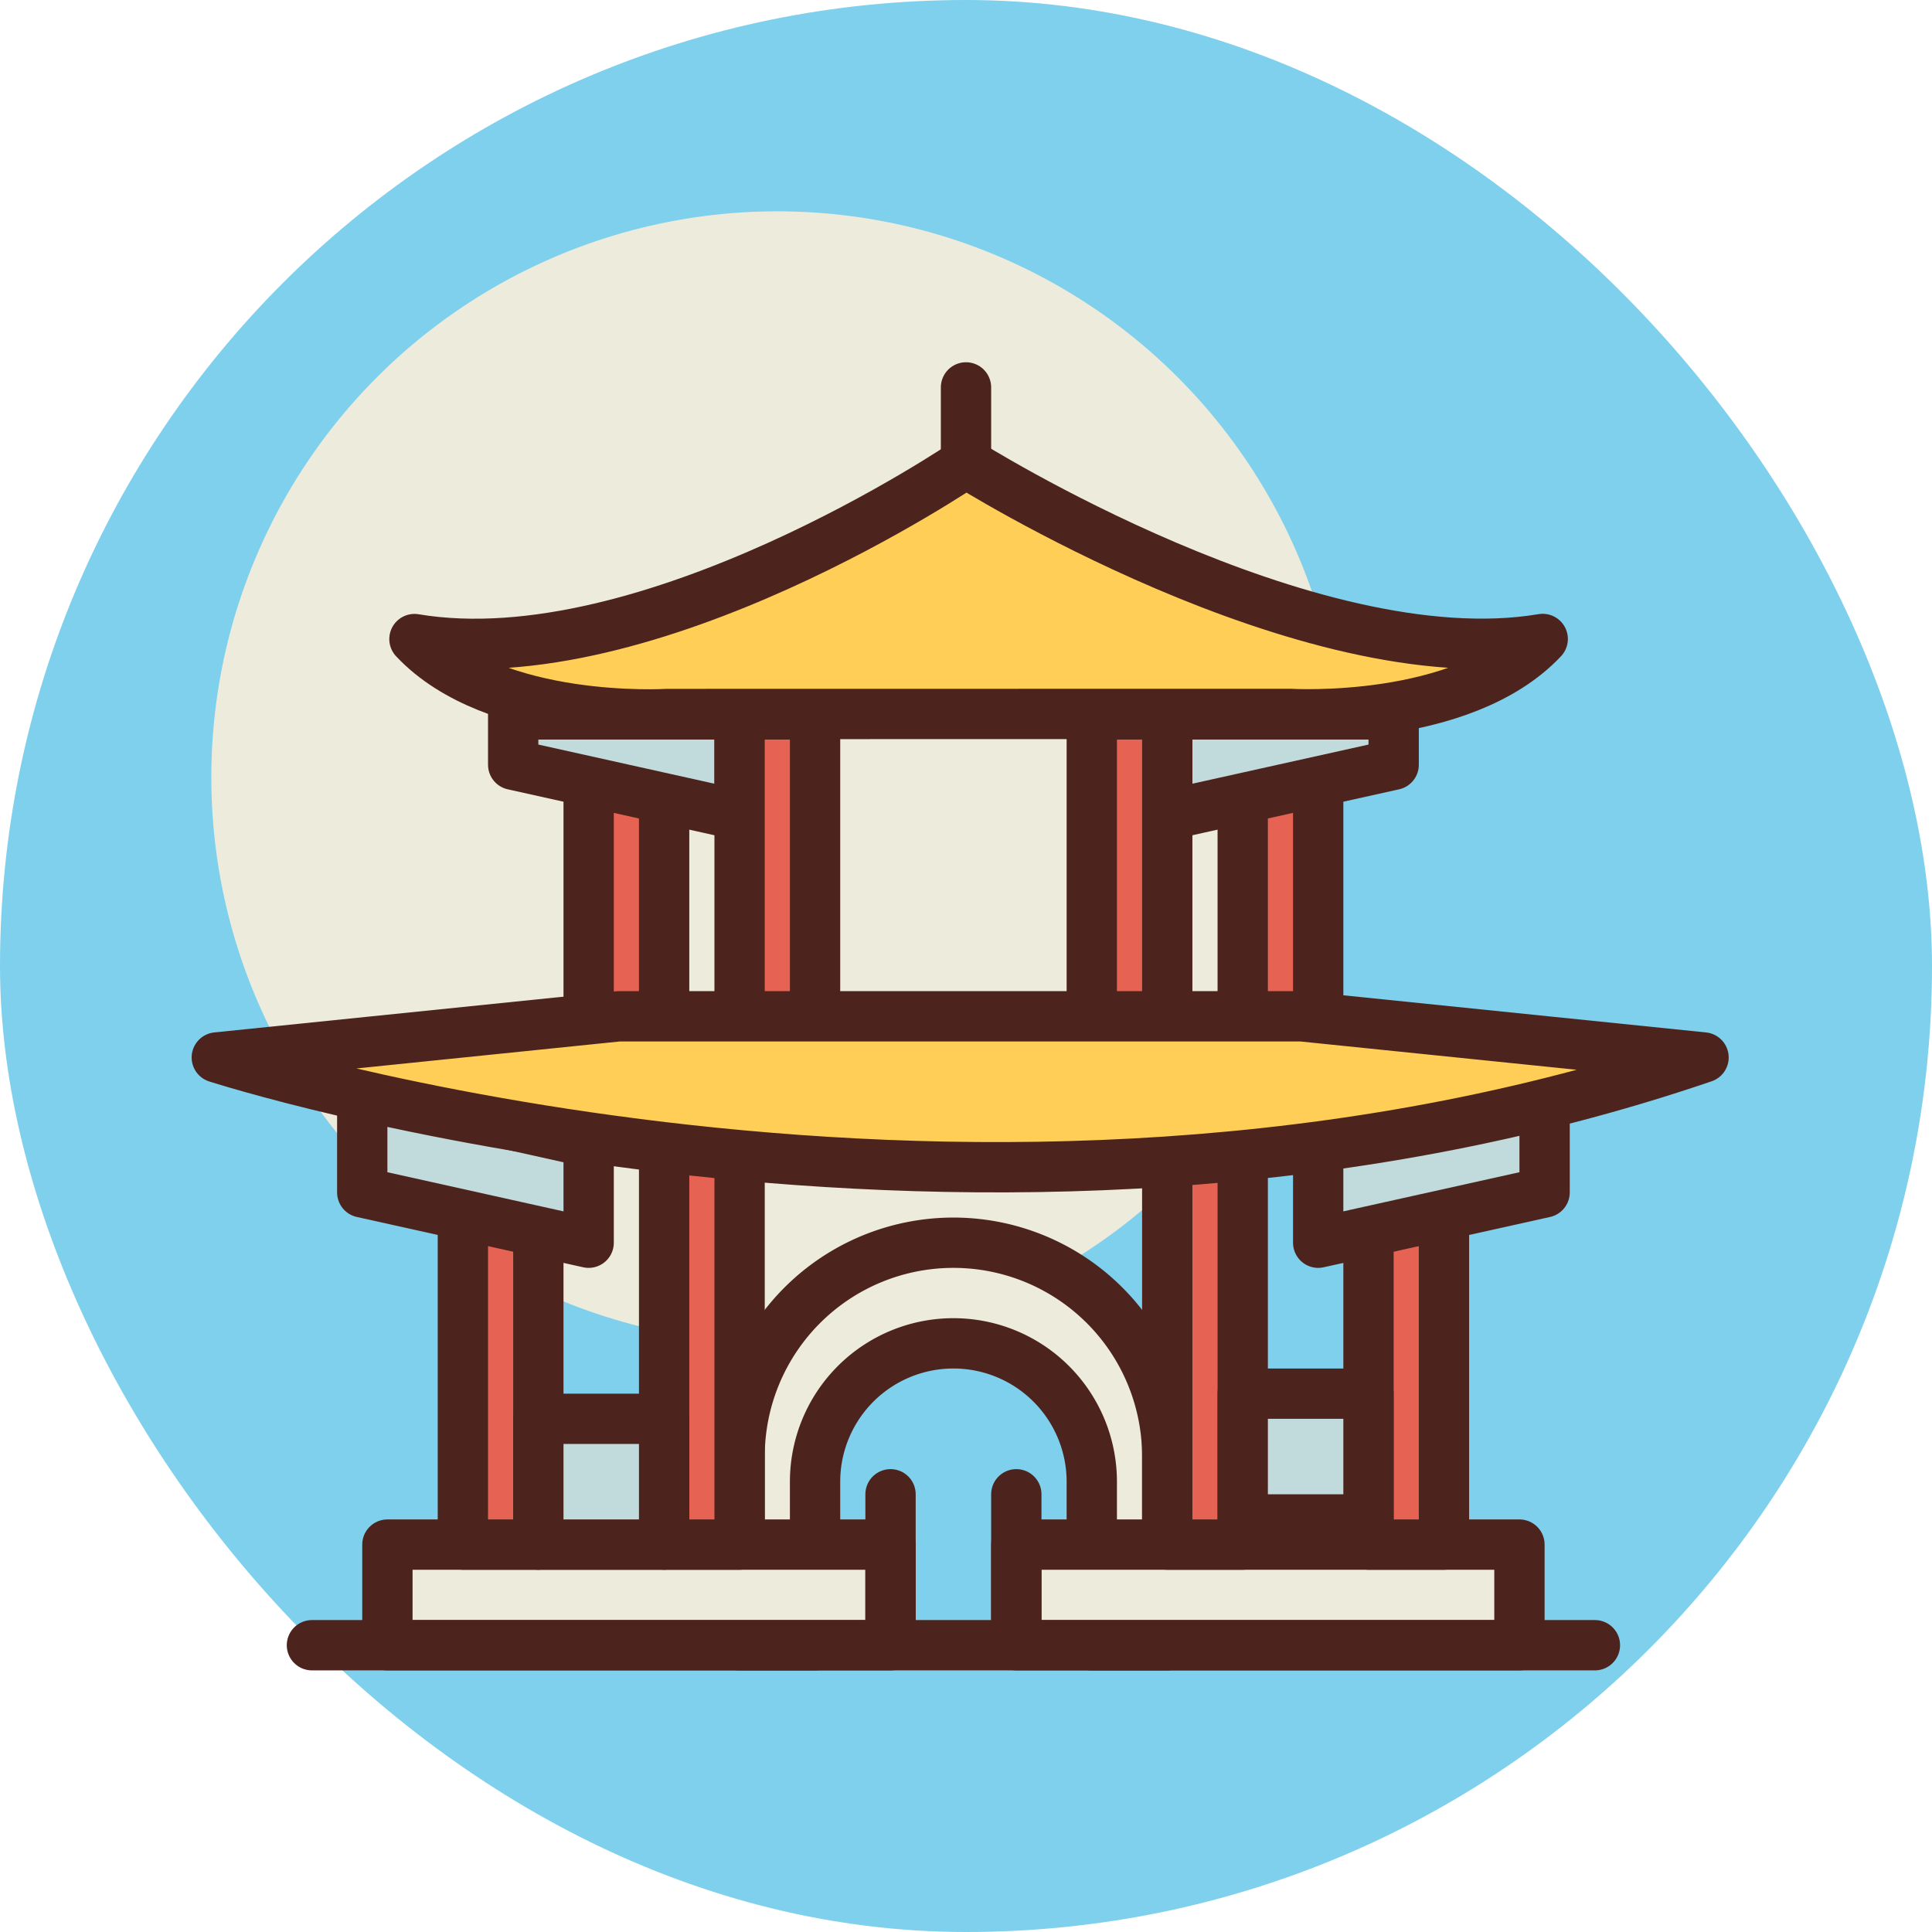 <!DOCTYPE svg PUBLIC "-//W3C//DTD SVG 1.1//EN" "http://www.w3.org/Graphics/SVG/1.1/DTD/svg11.dtd">
<!-- Uploaded to: SVG Repo, www.svgrepo.com, Transformed by: SVG Repo Mixer Tools -->
<svg width="100px" height="100px" viewBox="-6.4 -6.4 76.80 76.80" xmlns="http://www.w3.org/2000/svg" fill="#000000">
<g id="SVGRepo_bgCarrier" stroke-width="0">
<rect x="-6.4" y="-6.4" width="76.80" height="76.80" rx="38.4" fill="#7ed0ec" strokewidth="0"/>
</g>
<g id="SVGRepo_tracerCarrier" stroke-linecap="round" stroke-linejoin="round"/>
<g id="SVGRepo_iconCarrier"> <title>china</title> <g id="china"> <circle cx="24.5" cy="24.5" r="22.5" style="fill:#edebdc"/> <path d="M31.5,43A8.5,8.5,0,0,0,23,51.5V59h3V52.5a5.5,5.5,0,0,1,11,0V59h3V51.5A8.5,8.5,0,0,0,31.5,43Z" style="fill:#edebdc;stroke:#4c241d;stroke-linecap:round;stroke-linejoin:round;stroke-width:2px"/> <rect x="17" y="22" width="3" height="13" style="fill:#e66353;stroke:#4c241d;stroke-linecap:round;stroke-linejoin:round;stroke-width:2px"/> <rect x="43" y="22" width="3" height="13" style="fill:#e66353;stroke:#4c241d;stroke-linecap:round;stroke-linejoin:round;stroke-width:2px"/> <rect x="34" y="55" width="20" height="4" style="fill:#edebdc;stroke:#4c241d;stroke-linecap:round;stroke-linejoin:round;stroke-width:2px"/> <rect x="9" y="55" width="20" height="4" style="fill:#edebdc;stroke:#4c241d;stroke-linecap:round;stroke-linejoin:round;stroke-width:2px"/> <line x1="6" y1="59" x2="57" y2="59" style="fill:none;stroke:#4c241d;stroke-linecap:round;stroke-linejoin:round;stroke-width:2px"/> <rect x="48" y="37" width="3" height="18" style="fill:#e66353;stroke:#4c241d;stroke-linecap:round;stroke-linejoin:round;stroke-width:2px"/> <rect x="12" y="37" width="3" height="18" style="fill:#e66353;stroke:#4c241d;stroke-linecap:round;stroke-linejoin:round;stroke-width:2px"/> <rect x="40" y="39" width="3" height="16" style="fill:#e66353;stroke:#4c241d;stroke-linecap:round;stroke-linejoin:round;stroke-width:2px"/> <rect x="20" y="39" width="3" height="16" style="fill:#e66353;stroke:#4c241d;stroke-linecap:round;stroke-linejoin:round;stroke-width:2px"/> <polygon points="49 24 40 26 40 22 49 22 49 24" style="fill:#c1dbdc;stroke:#4c241d;stroke-linecap:round;stroke-linejoin:round;stroke-width:2px"/> <polygon points="55 41 46 43 46 39 55 37 55 41" style="fill:#c1dbdc;stroke:#4c241d;stroke-linecap:round;stroke-linejoin:round;stroke-width:2px"/> <polygon points="8 41 17 43 17 39 8 37 8 41" style="fill:#c1dbdc;stroke:#4c241d;stroke-linecap:round;stroke-linejoin:round;stroke-width:2px"/> <polygon points="14 24 23 26 23 22 14 22 14 24" style="fill:#c1dbdc;stroke:#4c241d;stroke-linecap:round;stroke-linejoin:round;stroke-width:2px"/> <rect x="37" y="22" width="3" height="13" style="fill:#e66353;stroke:#4c241d;stroke-linecap:round;stroke-linejoin:round;stroke-width:2px"/> <rect x="23" y="22" width="3" height="13" style="fill:#e66353;stroke:#4c241d;stroke-linecap:round;stroke-linejoin:round;stroke-width:2px"/> <path d="M20.119,21.983s-6.85.423-10.044-2.979C19.425,20.569,32,12,32,12s13.575,8.569,22.925,7c-3.194,3.4-10.044,2.979-10.044,2.979Z" style="fill:#ffce56;stroke:#4c241d;stroke-linecap:round;stroke-linejoin:round;stroke-width:2px"/> <line x1="32" y1="12" x2="32" y2="9" style="fill:none;stroke:#4c241d;stroke-linecap:round;stroke-linejoin:round;stroke-width:2px"/> <rect x="43" y="49" width="5" height="5" style="fill:#c1dbdc;stroke:#4c241d;stroke-linecap:round;stroke-linejoin:round;stroke-width:2px"/> <rect x="15" y="50" width="5" height="5" style="fill:#c1dbdc;stroke:#4c241d;stroke-linecap:round;stroke-linejoin:round;stroke-width:2px"/> <line x1="34" y1="53" x2="34" y2="58" style="fill:none;stroke:#4c241d;stroke-linecap:round;stroke-linejoin:round;stroke-width:2px"/> <path d="M2.218,35.636s30.347,9.819,59.1,0L45.342,34H18.19Z" style="fill:#ffce56;stroke:#4c241d;stroke-linecap:round;stroke-linejoin:round;stroke-width:2px"/> <line x1="29" y1="53" x2="29" y2="58" style="fill:none;stroke:#4c241d;stroke-linecap:round;stroke-linejoin:round;stroke-width:2px"/> </g> </g>
</svg>
